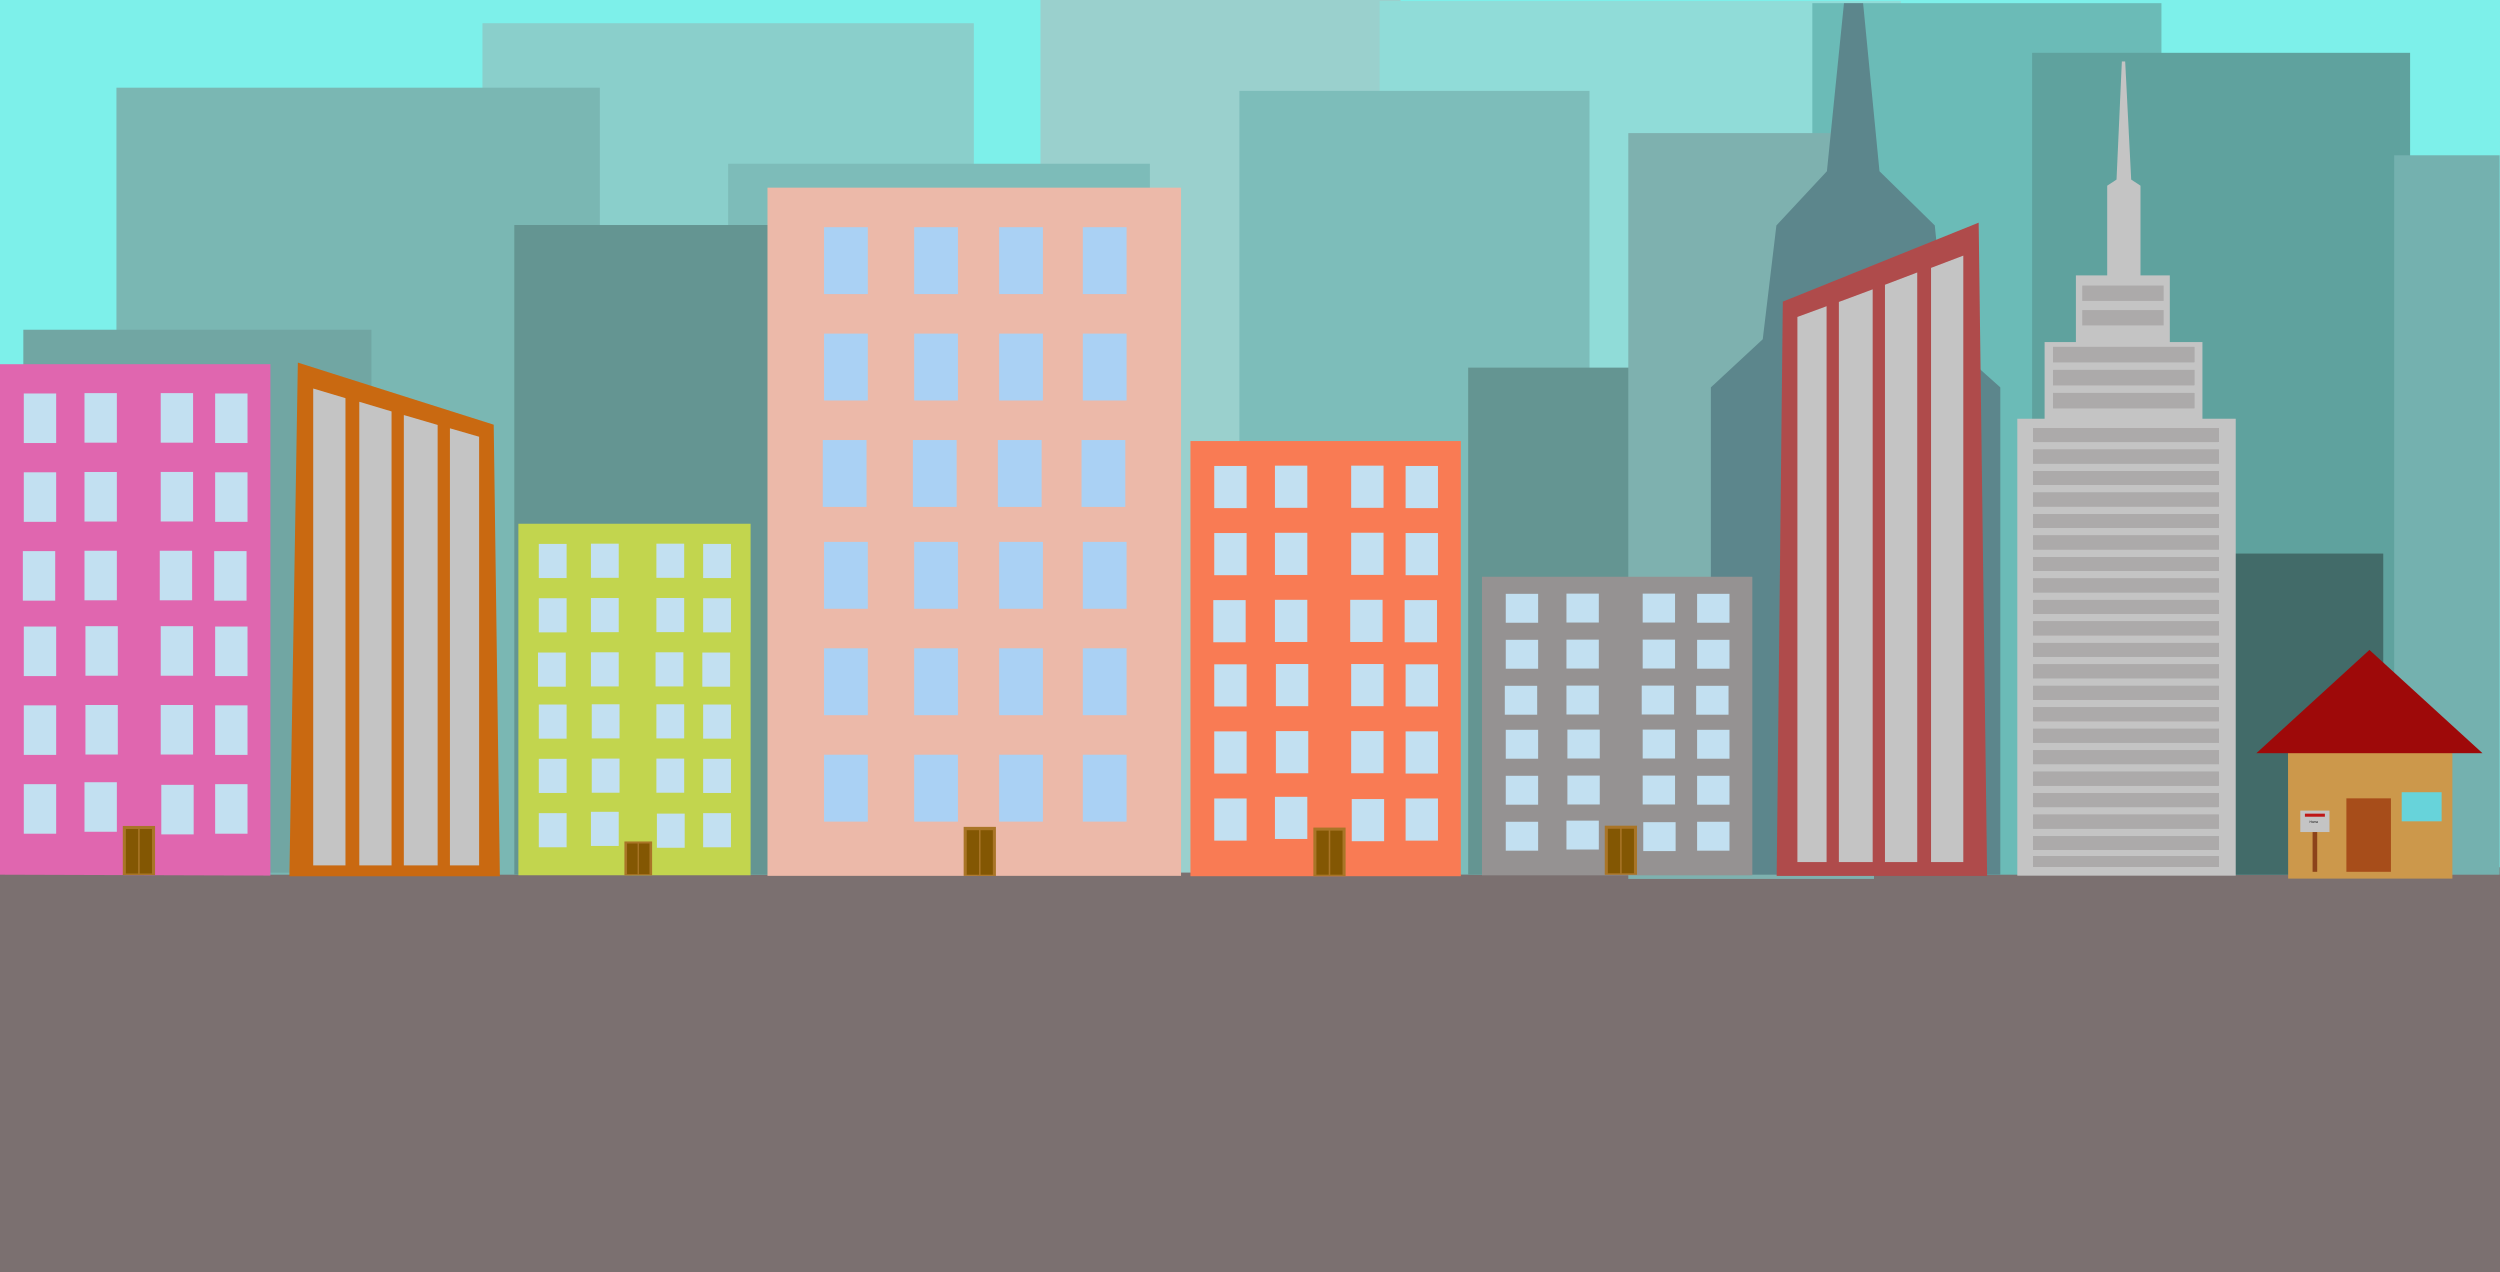 <svg width="2358" height="1200" viewBox="0 0 2358 1200" fill="none" xmlns="http://www.w3.org/2000/svg">
<path d="M0 0H2358V1200H0V0Z" fill="#7DF0EA"/>
<path d="M0 818H2358V1200H0V818Z" fill="#7B7070"/>
<rect x="455.066" y="21.921" width="463.448" height="801.101" fill="#8ACFCB"/>
<rect x="981.372" width="339.612" height="823.022" fill="#9AD0CD"/>
<rect x="686.791" y="154.441" width="397.778" height="670.573" fill="#7DBCB9"/>
<rect x="109.826" y="82.701" width="455.943" height="742.314" fill="#7AB7B3"/>
<rect x="535.748" y="430.442" width="250.487" height="393.576" fill="#426B69"/>
<rect x="1301.28" y="0.996" width="491.593" height="820.032" fill="#90DCD8"/>
<rect x="1709.38" y="2.989" width="329.292" height="822.025" fill="#6BBBB7"/>
<rect x="485.087" y="212.232" width="368.695" height="612.782" fill="#649592"/>
<path d="M1169 85.69H1499.23V825.014L1169 824.836V85.69Z" fill="#7DBDBA"/>
<rect x="1384.78" y="346.745" width="267.374" height="478.269" fill="#649592"/>
<rect x="1953.3" y="189.315" width="264.56" height="632.71" fill="#72C9C4"/>
<rect x="1535.82" y="125.546" width="231.724" height="703.454" fill="#7EB1AF"/>
<path d="M1613.69 365.372L1662.62 319.984L1675.5 212.638L1723.15 161.487L1739.24 2.989H1757.27L1772.72 161.487L1824.88 212.638L1835.82 319.984L1886.69 365.372V825.014H1613.69V365.372Z" fill="#5C868C"/>
<rect x="1916.71" y="49.82" width="356.499" height="775.195" fill="#5FA29E"/>
<rect x="2030.23" y="522.111" width="217.652" height="302.904" fill="#426B69"/>
<rect x="2258.2" y="146.47" width="99.444" height="678.544" fill="#74B1AF"/>
<rect x="22" y="311" width="328.354" height="512.147" fill="#71A6A3"/>
<path d="M723.891 177H1113.96V826.104H723.891V177Z" fill="#ECB9A9"/>
<rect x="777.251" y="214.282" width="41.284" height="63.093" fill="#AAD1F4"/>
<rect x="1021.31" y="214.282" width="41.284" height="63.093" fill="#AAD1F4"/>
<rect x="942.391" y="214.282" width="41.284" height="63.093" fill="#AAD1F4"/>
<rect x="862.249" y="214.282" width="41.284" height="63.093" fill="#AAD1F4"/>
<rect x="777.251" y="314.656" width="41.284" height="63.093" fill="#AAD1F4"/>
<rect x="1021.31" y="314.656" width="41.284" height="63.093" fill="#AAD1F4"/>
<rect x="942.391" y="314.656" width="41.284" height="63.093" fill="#AAD1F4"/>
<rect x="862.249" y="314.656" width="41.284" height="63.093" fill="#AAD1F4"/>
<rect x="776.037" y="415.031" width="41.284" height="63.093" fill="#AAD1F4"/>
<rect x="1020.1" y="415.031" width="41.284" height="63.093" fill="#AAD1F4"/>
<rect x="941.174" y="415.031" width="41.284" height="63.093" fill="#AAD1F4"/>
<rect x="861.033" y="415.031" width="41.284" height="63.093" fill="#AAD1F4"/>
<rect x="777.251" y="511.104" width="41.284" height="63.093" fill="#AAD1F4"/>
<rect x="1021.31" y="511.104" width="41.284" height="63.093" fill="#AAD1F4"/>
<rect x="942.391" y="511.104" width="41.284" height="63.093" fill="#AAD1F4"/>
<rect x="862.249" y="511.104" width="41.284" height="63.093" fill="#AAD1F4"/>
<rect x="777.251" y="611.478" width="41.284" height="63.093" fill="#AAD1F4"/>
<rect x="1021.31" y="611.478" width="41.284" height="63.093" fill="#AAD1F4"/>
<rect x="942.391" y="611.478" width="41.284" height="63.093" fill="#AAD1F4"/>
<rect x="862.249" y="611.478" width="41.284" height="63.093" fill="#AAD1F4"/>
<rect x="777.251" y="711.852" width="41.284" height="63.093" fill="#AAD1F4"/>
<rect x="1021.31" y="711.852" width="41.284" height="63.093" fill="#AAD1F4"/>
<rect x="942.391" y="711.853" width="41.284" height="63.093" fill="#AAD1F4"/>
<rect x="862.249" y="711.852" width="41.284" height="63.093" fill="#AAD1F4"/>
<path d="M908.921 779.919H939.349V826.213L908.921 826.104V779.919Z" fill="#A97527"/>
<rect x="911.816" y="783.061" width="11.591" height="41.954" fill="#835703"/>
<rect x="924.86" y="783.061" width="11.591" height="41.954" fill="#835703"/>
<path d="M1397.79 544H1652.8V825.611H1397.79V544Z" fill="#959292"/>
<rect x="1420.23" y="560.109" width="30.53" height="27.261" fill="#C2E0F1"/>
<rect x="1600.72" y="560.109" width="30.53" height="27.261" fill="#C2E0F1"/>
<rect x="1549.37" y="559.914" width="30.53" height="27.261" fill="#C2E0F1"/>
<rect x="1477.48" y="559.914" width="30.53" height="27.261" fill="#C2E0F1"/>
<rect x="1420.23" y="603.477" width="30.53" height="27.261" fill="#C2E0F1"/>
<rect x="1600.72" y="603.477" width="30.53" height="27.261" fill="#C2E0F1"/>
<rect x="1549.37" y="603.283" width="30.53" height="27.261" fill="#C2E0F1"/>
<rect x="1477.48" y="603.314" width="30.53" height="27.261" fill="#C2E0F1"/>
<rect x="1419.33" y="646.846" width="30.53" height="27.261" fill="#C2E0F1"/>
<rect x="1599.82" y="646.846" width="30.53" height="27.261" fill="#C2E0F1"/>
<rect x="1548.47" y="646.652" width="30.53" height="27.261" fill="#C2E0F1"/>
<rect x="1477.48" y="646.652" width="30.53" height="27.261" fill="#C2E0F1"/>
<rect x="1420.23" y="688.357" width="30.53" height="27.261" fill="#C2E0F1"/>
<rect x="1600.72" y="688.357" width="30.53" height="27.261" fill="#C2E0F1"/>
<rect x="1549.37" y="688.162" width="30.53" height="27.261" fill="#C2E0F1"/>
<rect x="1478.37" y="688.162" width="30.53" height="27.261" fill="#C2E0F1"/>
<rect x="1420.23" y="731.726" width="30.53" height="27.261" fill="#C2E0F1"/>
<rect x="1600.72" y="731.726" width="30.53" height="27.261" fill="#C2E0F1"/>
<rect x="1549.37" y="731.531" width="30.53" height="27.261" fill="#C2E0F1"/>
<rect x="1478.37" y="731.531" width="30.53" height="27.261" fill="#C2E0F1"/>
<rect x="1420.23" y="775.095" width="30.53" height="27.261" fill="#C2E0F1"/>
<rect x="1600.72" y="775.095" width="30.53" height="27.261" fill="#C2E0F1"/>
<rect x="1549.92" y="775.471" width="30.53" height="27.261" fill="#C2E0F1"/>
<rect x="1477.48" y="774.025" width="30.53" height="27.261" fill="#C2E0F1"/>
<rect x="1513.61" y="778.797" width="30.428" height="46.294" fill="#A97527"/>
<rect x="1516.51" y="781.69" width="11.591" height="41.954" fill="#835703"/>
<rect x="1529.55" y="781.69" width="11.591" height="41.954" fill="#835703"/>
<path d="M0 343.523H255.042V825.857L0 825V343.523Z" fill="#E066AF"/>
<rect x="22.444" y="371.134" width="30.53" height="46.725" fill="#C2E0F1"/>
<rect x="202.927" y="371.134" width="30.53" height="46.725" fill="#C2E0F1"/>
<rect x="151.583" y="370.8" width="30.53" height="46.725" fill="#C2E0F1"/>
<rect x="79.687" y="370.8" width="30.53" height="46.725" fill="#C2E0F1"/>
<rect x="22.444" y="445.469" width="30.53" height="46.725" fill="#C2E0F1"/>
<rect x="202.927" y="445.469" width="30.53" height="46.725" fill="#C2E0F1"/>
<rect x="151.583" y="445.135" width="30.53" height="46.725" fill="#C2E0F1"/>
<rect x="79.687" y="445.19" width="30.53" height="46.725" fill="#C2E0F1"/>
<rect x="21.546" y="519.805" width="30.53" height="46.725" fill="#C2E0F1"/>
<rect x="202.029" y="519.805" width="30.53" height="46.725" fill="#C2E0F1"/>
<rect x="150.685" y="519.471" width="30.53" height="46.725" fill="#C2E0F1"/>
<rect x="79.687" y="519.471" width="30.53" height="46.725" fill="#C2E0F1"/>
<rect x="22.444" y="590.955" width="30.53" height="46.725" fill="#C2E0F1"/>
<rect x="202.927" y="590.955" width="30.53" height="46.725" fill="#C2E0F1"/>
<rect x="151.583" y="590.621" width="30.53" height="46.725" fill="#C2E0F1"/>
<rect x="80.585" y="590.621" width="30.53" height="46.725" fill="#C2E0F1"/>
<rect x="22.444" y="665.291" width="30.53" height="46.725" fill="#C2E0F1"/>
<rect x="202.927" y="665.291" width="30.53" height="46.725" fill="#C2E0F1"/>
<rect x="151.583" y="664.957" width="30.53" height="46.725" fill="#C2E0F1"/>
<rect x="80.585" y="664.957" width="30.53" height="46.725" fill="#C2E0F1"/>
<rect x="22.444" y="739.626" width="30.53" height="46.725" fill="#C2E0F1"/>
<rect x="202.927" y="739.626" width="30.53" height="46.725" fill="#C2E0F1"/>
<rect x="152.134" y="740.272" width="30.53" height="46.725" fill="#C2E0F1"/>
<rect x="79.687" y="737.793" width="30.53" height="46.725" fill="#C2E0F1"/>
<rect x="115.82" y="779.043" width="30.428" height="46.294" fill="#A97527"/>
<rect x="118.718" y="781.936" width="11.591" height="41.954" fill="#835703"/>
<rect x="131.758" y="781.936" width="11.591" height="41.954" fill="#835703"/>
<path d="M488.926 494H707.963V825.542H488.926V494Z" fill="#C2D54E"/>
<rect x="508.202" y="513.027" width="26.22" height="32.199" fill="#C2E0F1"/>
<rect x="663.205" y="513.027" width="26.22" height="32.199" fill="#C2E0F1"/>
<rect x="619.109" y="512.796" width="26.22" height="32.199" fill="#C2E0F1"/>
<rect x="557.364" y="512.796" width="26.22" height="32.199" fill="#C2E0F1"/>
<rect x="508.202" y="564.252" width="26.22" height="32.199" fill="#C2E0F1"/>
<rect x="663.205" y="564.252" width="26.22" height="32.199" fill="#C2E0F1"/>
<rect x="619.109" y="564.022" width="26.22" height="32.199" fill="#C2E0F1"/>
<rect x="557.364" y="564.059" width="26.22" height="32.199" fill="#C2E0F1"/>
<rect x="507.431" y="615.477" width="26.22" height="32.199" fill="#C2E0F1"/>
<rect x="662.434" y="615.477" width="26.22" height="32.199" fill="#C2E0F1"/>
<rect x="618.338" y="615.247" width="26.22" height="32.199" fill="#C2E0F1"/>
<rect x="557.364" y="615.247" width="26.22" height="32.199" fill="#C2E0F1"/>
<rect x="508.202" y="664.507" width="26.22" height="32.199" fill="#C2E0F1"/>
<rect x="663.205" y="664.507" width="26.22" height="32.199" fill="#C2E0F1"/>
<rect x="619.109" y="664.276" width="26.22" height="32.199" fill="#C2E0F1"/>
<rect x="558.135" y="664.276" width="26.22" height="32.199" fill="#C2E0F1"/>
<rect x="508.202" y="715.732" width="26.22" height="32.199" fill="#C2E0F1"/>
<rect x="663.205" y="715.732" width="26.22" height="32.199" fill="#C2E0F1"/>
<rect x="619.109" y="715.502" width="26.22" height="32.199" fill="#C2E0F1"/>
<rect x="558.135" y="715.502" width="26.22" height="32.199" fill="#C2E0F1"/>
<rect x="508.202" y="766.957" width="26.22" height="32.199" fill="#C2E0F1"/>
<rect x="663.205" y="766.957" width="26.22" height="32.199" fill="#C2E0F1"/>
<rect x="619.583" y="767.402" width="26.22" height="32.199" fill="#C2E0F1"/>
<rect x="557.364" y="765.693" width="26.22" height="32.199" fill="#C2E0F1"/>
<path d="M588.943 793.641H615.075V825.542L588.943 825.597V793.641Z" fill="#A97527"/>
<rect x="591.431" y="795.58" width="9.955" height="28.911" fill="#835703"/>
<rect x="602.631" y="795.58" width="9.955" height="28.911" fill="#835703"/>
<path d="M1122.83 416H1377.87V826.433H1122.83V416Z" fill="#F97B54"/>
<rect x="1145.28" y="439.498" width="30.53" height="39.767" fill="#C2E0F1"/>
<rect x="1325.76" y="439.498" width="30.53" height="39.767" fill="#C2E0F1"/>
<rect x="1274.42" y="439.214" width="30.53" height="39.767" fill="#C2E0F1"/>
<rect x="1202.52" y="439.214" width="30.53" height="39.767" fill="#C2E0F1"/>
<rect x="1145.28" y="502.763" width="30.53" height="39.767" fill="#C2E0F1"/>
<rect x="1325.76" y="502.763" width="30.53" height="39.767" fill="#C2E0F1"/>
<rect x="1274.42" y="502.479" width="30.53" height="39.767" fill="#C2E0F1"/>
<rect x="1202.52" y="502.526" width="30.53" height="39.767" fill="#C2E0F1"/>
<rect x="1144.38" y="566.028" width="30.53" height="39.767" fill="#C2E0F1"/>
<rect x="1324.86" y="566.028" width="30.53" height="39.767" fill="#C2E0F1"/>
<rect x="1273.52" y="565.744" width="30.53" height="39.767" fill="#C2E0F1"/>
<rect x="1202.52" y="565.744" width="30.53" height="39.767" fill="#C2E0F1"/>
<rect x="1145.28" y="626.582" width="30.53" height="39.767" fill="#C2E0F1"/>
<rect x="1325.76" y="626.582" width="30.53" height="39.767" fill="#C2E0F1"/>
<rect x="1274.42" y="626.298" width="30.53" height="39.767" fill="#C2E0F1"/>
<rect x="1203.42" y="626.298" width="30.53" height="39.767" fill="#C2E0F1"/>
<rect x="1145.28" y="689.847" width="30.53" height="39.767" fill="#C2E0F1"/>
<rect x="1325.76" y="689.847" width="30.53" height="39.767" fill="#C2E0F1"/>
<rect x="1274.42" y="689.563" width="30.53" height="39.767" fill="#C2E0F1"/>
<rect x="1203.42" y="689.563" width="30.53" height="39.767" fill="#C2E0F1"/>
<rect x="1145.28" y="753.112" width="30.53" height="39.767" fill="#C2E0F1"/>
<rect x="1325.76" y="753.112" width="30.53" height="39.767" fill="#C2E0F1"/>
<rect x="1274.97" y="753.662" width="30.53" height="39.767" fill="#C2E0F1"/>
<rect x="1202.52" y="751.551" width="30.53" height="39.767" fill="#C2E0F1"/>
<rect x="1238.75" y="780.567" width="30.428" height="45.866" fill="#A97527"/>
<rect x="1241.64" y="783.434" width="11.591" height="41.566" fill="#835703"/>
<rect x="1254.69" y="783.434" width="11.591" height="41.566" fill="#835703"/>
<path d="M1681.54 284.488L1866.28 210L1874.25 826.15H1675.75L1681.54 284.488Z" fill="#AF4B4B"/>
<path d="M1821.36 252.668L1851.79 241.097V813.132H1821.36V252.668Z" fill="#C4C4C4"/>
<path d="M1777.9 268.578L1808.32 257.007V813.132H1777.9V268.578Z" fill="#C4C4C4"/>
<path d="M1734.43 284.789L1766.31 272.917V813.132H1734.43V284.789Z" fill="#C4C4C4"/>
<path d="M1695.31 298.951L1722.84 288.827V813.132H1695.31V298.951Z" fill="#C4C4C4"/>
<path d="M465.667 400.569L280.928 342L272.959 826.474H471.463L465.667 400.569Z" fill="#C96911"/>
<path d="M325.845 375.549L295.418 366.451V816.239H325.845V375.549Z" fill="#C4C4C4"/>
<path d="M369.312 388.059L338.885 378.961V816.239H369.312V388.059Z" fill="#C4C4C4"/>
<path d="M412.78 400.806L380.903 391.471V816.239H412.78V400.806Z" fill="#C4C4C4"/>
<path d="M451.902 411.942L424.372 403.981V816.239H451.902V411.942Z" fill="#C4C4C4"/>
<path d="M1902.71 394.968H1928.47V322.657H1957.99V259.747H1987.51V175.143L1996.31 169.359L2001.33 58H2004.47L2010.13 169.359L2018.92 175.143V259.747H2046.56V322.657H2077.34V394.968H2108.75V825.94H1902.71V394.968Z" fill="#C4C4C4"/>
<rect x="1917.6" y="807.509" width="175.321" height="10.127" fill="#ACAAAA"/>
<rect x="1917.6" y="807.509" width="175.321" height="10.127" fill="#ACAAAA"/>
<rect x="1917.6" y="807.509" width="175.321" height="10.127" fill="#ACAAAA"/>
<rect x="1917.6" y="788.702" width="175.321" height="13.02" fill="#ACAAAA"/>
<rect x="1917.6" y="788.702" width="175.321" height="13.02" fill="#ACAAAA"/>
<rect x="1917.6" y="788.702" width="175.321" height="13.02" fill="#ACAAAA"/>
<rect x="1917.6" y="768.448" width="175.321" height="13.02" fill="#ACAAAA"/>
<rect x="1917.6" y="768.448" width="175.321" height="13.02" fill="#ACAAAA"/>
<rect x="1917.6" y="768.448" width="175.321" height="13.02" fill="#ACAAAA"/>
<rect x="1917.6" y="748.194" width="175.321" height="13.02" fill="#ACAAAA"/>
<rect x="1917.6" y="748.194" width="175.321" height="13.02" fill="#ACAAAA"/>
<rect x="1917.6" y="748.194" width="175.321" height="13.02" fill="#ACAAAA"/>
<rect x="1917.6" y="707.687" width="175.321" height="13.02" fill="#ACAAAA"/>
<rect x="1917.6" y="707.687" width="175.321" height="13.02" fill="#ACAAAA"/>
<rect x="1917.6" y="707.687" width="175.321" height="13.02" fill="#ACAAAA"/>
<rect x="1917.6" y="727.94" width="175.321" height="13.02" fill="#ACAAAA"/>
<rect x="1917.6" y="727.94" width="175.321" height="13.02" fill="#ACAAAA"/>
<rect x="1917.6" y="727.94" width="175.321" height="13.02" fill="#ACAAAA"/>
<rect x="1917.6" y="687.433" width="175.321" height="13.02" fill="#ACAAAA"/>
<rect x="1917.6" y="687.433" width="175.321" height="13.02" fill="#ACAAAA"/>
<rect x="1917.6" y="687.433" width="175.321" height="13.02" fill="#ACAAAA"/>
<rect x="1917.6" y="667.179" width="175.321" height="13.02" fill="#ACAAAA"/>
<rect x="1917.6" y="667.179" width="175.321" height="13.02" fill="#ACAAAA"/>
<rect x="1917.6" y="667.179" width="175.321" height="13.02" fill="#ACAAAA"/>
<rect x="1917.6" y="646.926" width="175.321" height="13.02" fill="#ACAAAA"/>
<rect x="1917.6" y="646.926" width="175.321" height="13.02" fill="#ACAAAA"/>
<rect x="1917.6" y="646.926" width="175.321" height="13.02" fill="#ACAAAA"/>
<rect x="1917.6" y="606.418" width="175.321" height="13.02" fill="#ACAAAA"/>
<rect x="1917.6" y="606.418" width="175.321" height="13.02" fill="#ACAAAA"/>
<rect x="1917.6" y="606.418" width="175.321" height="13.02" fill="#ACAAAA"/>
<rect x="1917.6" y="626.672" width="175.321" height="13.02" fill="#ACAAAA"/>
<rect x="1917.6" y="626.672" width="175.321" height="13.02" fill="#ACAAAA"/>
<rect x="1917.6" y="626.672" width="175.321" height="13.02" fill="#ACAAAA"/>
<rect x="1917.6" y="586.164" width="175.321" height="13.02" fill="#ACAAAA"/>
<rect x="1917.6" y="586.164" width="175.321" height="13.02" fill="#ACAAAA"/>
<rect x="1917.6" y="586.164" width="175.321" height="13.02" fill="#ACAAAA"/>
<rect x="1917.6" y="565.911" width="175.321" height="13.02" fill="#ACAAAA"/>
<rect x="1917.6" y="565.911" width="175.321" height="13.02" fill="#ACAAAA"/>
<rect x="1917.6" y="565.911" width="175.321" height="13.02" fill="#ACAAAA"/>
<rect x="1917.6" y="545.657" width="175.321" height="13.02" fill="#ACAAAA"/>
<rect x="1917.6" y="545.657" width="175.321" height="13.02" fill="#ACAAAA"/>
<rect x="1917.6" y="545.657" width="175.321" height="13.02" fill="#ACAAAA"/>
<rect x="1917.6" y="505.15" width="175.321" height="13.02" fill="#ACAAAA"/>
<rect x="1917.6" y="505.15" width="175.321" height="13.02" fill="#ACAAAA"/>
<rect x="1917.6" y="505.15" width="175.321" height="13.02" fill="#ACAAAA"/>
<rect x="1917.6" y="525.403" width="175.321" height="13.02" fill="#ACAAAA"/>
<rect x="1917.6" y="525.403" width="175.321" height="13.02" fill="#ACAAAA"/>
<rect x="1917.6" y="525.403" width="175.321" height="13.02" fill="#ACAAAA"/>
<rect x="1917.6" y="484.896" width="175.321" height="13.02" fill="#ACAAAA"/>
<rect x="1917.6" y="484.896" width="175.321" height="13.02" fill="#ACAAAA"/>
<rect x="1917.6" y="484.896" width="175.321" height="13.02" fill="#ACAAAA"/>
<rect x="1917.6" y="464.642" width="175.321" height="13.02" fill="#ACAAAA"/>
<rect x="1917.6" y="464.642" width="175.321" height="13.02" fill="#ACAAAA"/>
<rect x="1917.6" y="464.642" width="175.321" height="13.02" fill="#ACAAAA"/>
<rect x="1917.6" y="444.388" width="175.321" height="13.02" fill="#ACAAAA"/>
<rect x="1917.6" y="444.388" width="175.321" height="13.02" fill="#ACAAAA"/>
<rect x="1917.6" y="444.388" width="175.321" height="13.02" fill="#ACAAAA"/>
<rect x="1917.6" y="403.881" width="175.321" height="13.02" fill="#ACAAAA"/>
<rect x="1917.6" y="403.881" width="175.321" height="13.02" fill="#ACAAAA"/>
<rect x="1917.6" y="403.881" width="175.321" height="13.02" fill="#ACAAAA"/>
<rect x="1917.6" y="424.135" width="175.321" height="13.02" fill="#ACAAAA"/>
<rect x="1917.6" y="424.135" width="175.321" height="13.02" fill="#ACAAAA"/>
<rect x="1917.6" y="424.135" width="175.321" height="13.02" fill="#ACAAAA"/>
<rect x="1936.44" y="370.607" width="133.302" height="14.467" fill="#ACAAAA"/>
<rect x="1936.44" y="370.607" width="133.302" height="14.467" fill="#ACAAAA"/>
<rect x="1936.44" y="327.206" width="133.302" height="14.467" fill="#ACAAAA"/>
<rect x="1936.44" y="327.206" width="133.302" height="14.467" fill="#ACAAAA"/>
<rect x="1936.44" y="348.906" width="133.302" height="14.467" fill="#ACAAAA"/>
<rect x="1936.44" y="348.906" width="133.302" height="14.467" fill="#ACAAAA"/>
<rect x="1963.97" y="269.338" width="76.793" height="14.467" fill="#ACAAAA"/>
<rect x="1963.97" y="292.485" width="76.793" height="14.467" fill="#ACAAAA"/>
<path d="M2158.05 706.818H2313.08V828.702H2158.19L2158.05 706.818Z" fill="#CC984B"/>
<path d="M2234.84 613L2341.5 710.426H2128.18L2234.84 613Z" fill="#9E0909"/>
<rect x="2265.27" y="747.232" width="37.672" height="27.424" fill="#67D3DA"/>
<rect x="2181.23" y="784.759" width="4.347" height="37.527" fill="#8C431A"/>
<rect x="2169.64" y="764.552" width="27.53" height="20.207" fill="#C4C4C4"/>
<rect x="2173.99" y="767.439" width="18.836" height="2.887" fill="#BF1616"/>
<path d="M2179.97 774.996V775.226H2178.82V774.996H2179.97ZM2178.86 774.079V776.212H2178.58V774.079H2178.86ZM2180.22 774.079V776.212H2179.94V774.079H2180.22ZM2180.61 775.437V775.404C2180.61 775.289 2180.63 775.183 2180.66 775.086C2180.69 774.987 2180.74 774.902 2180.8 774.829C2180.86 774.756 2180.94 774.7 2181.03 774.66C2181.12 774.619 2181.22 774.598 2181.33 774.598C2181.44 774.598 2181.54 774.619 2181.63 774.66C2181.72 774.7 2181.79 774.756 2181.86 774.829C2181.92 774.902 2181.97 774.987 2182 775.086C2182.04 775.183 2182.05 775.289 2182.05 775.404V775.437C2182.05 775.552 2182.04 775.658 2182 775.755C2181.97 775.853 2181.92 775.938 2181.86 776.012C2181.79 776.084 2181.72 776.141 2181.63 776.182C2181.54 776.222 2181.44 776.242 2181.33 776.242C2181.22 776.242 2181.12 776.222 2181.03 776.182C2180.94 776.141 2180.87 776.084 2180.8 776.012C2180.74 775.938 2180.69 775.853 2180.66 775.755C2180.63 775.658 2180.61 775.552 2180.61 775.437ZM2180.88 775.404V775.437C2180.88 775.516 2180.89 775.591 2180.91 775.661C2180.93 775.731 2180.95 775.792 2180.99 775.846C2181.03 775.9 2181.08 775.942 2181.13 775.974C2181.19 776.004 2181.26 776.019 2181.33 776.019C2181.41 776.019 2181.47 776.004 2181.53 775.974C2181.58 775.942 2181.63 775.9 2181.67 775.846C2181.7 775.792 2181.73 775.731 2181.75 775.661C2181.77 775.591 2181.78 775.516 2181.78 775.437V775.404C2181.78 775.326 2181.77 775.252 2181.75 775.182C2181.73 775.112 2181.7 775.05 2181.67 774.996C2181.63 774.942 2181.58 774.899 2181.52 774.868C2181.47 774.836 2181.4 774.821 2181.33 774.821C2181.25 774.821 2181.19 774.836 2181.13 774.868C2181.08 774.899 2181.03 774.942 2180.99 774.996C2180.95 775.05 2180.93 775.112 2180.91 775.182C2180.89 775.252 2180.88 775.326 2180.88 775.404ZM2182.66 774.942V776.212H2182.39V774.627H2182.65L2182.66 774.942ZM2182.61 775.36L2182.48 775.355C2182.48 775.247 2182.49 775.147 2182.52 775.055C2182.55 774.962 2182.59 774.882 2182.64 774.813C2182.7 774.745 2182.76 774.692 2182.84 774.655C2182.92 774.617 2183.02 774.598 2183.12 774.598C2183.2 774.598 2183.27 774.609 2183.33 774.63C2183.39 774.651 2183.44 774.683 2183.49 774.728C2183.54 774.773 2183.57 774.831 2183.6 774.901C2183.62 774.972 2183.64 775.057 2183.64 775.156V776.212H2183.36V775.169C2183.36 775.086 2183.35 775.02 2183.32 774.97C2183.29 774.92 2183.26 774.884 2183.2 774.862C2183.15 774.838 2183.09 774.827 2183.03 774.827C2182.95 774.827 2182.88 774.841 2182.83 774.869C2182.77 774.897 2182.73 774.936 2182.7 774.986C2182.66 775.036 2182.64 775.093 2182.63 775.158C2182.61 775.221 2182.61 775.288 2182.61 775.36ZM2183.63 775.21L2183.45 775.266C2183.45 775.179 2183.47 775.096 2183.49 775.016C2183.52 774.935 2183.56 774.864 2183.61 774.802C2183.67 774.739 2183.73 774.69 2183.81 774.654C2183.89 774.617 2183.98 774.598 2184.08 774.598C2184.17 774.598 2184.24 774.609 2184.31 774.632C2184.37 774.654 2184.43 774.689 2184.47 774.736C2184.52 774.782 2184.55 774.841 2184.58 774.913C2184.6 774.985 2184.61 775.071 2184.61 775.171V776.212H2184.34V775.168C2184.34 775.079 2184.33 775.01 2184.3 774.961C2184.27 774.911 2184.23 774.877 2184.18 774.857C2184.13 774.837 2184.07 774.827 2184 774.827C2183.94 774.827 2183.89 774.837 2183.84 774.857C2183.8 774.878 2183.76 774.906 2183.73 774.942C2183.7 774.977 2183.67 775.018 2183.66 775.064C2183.64 775.11 2183.63 775.159 2183.63 775.21ZM2185.68 776.242C2185.57 776.242 2185.47 776.223 2185.38 776.186C2185.29 776.148 2185.21 776.095 2185.15 776.026C2185.09 775.958 2185.04 775.877 2185 775.783C2184.97 775.689 2184.95 775.587 2184.95 775.475V775.414C2184.95 775.285 2184.97 775.17 2185.01 775.07C2185.05 774.968 2185.1 774.882 2185.16 774.812C2185.23 774.742 2185.3 774.688 2185.39 774.652C2185.47 774.616 2185.56 774.598 2185.65 774.598C2185.76 774.598 2185.86 774.618 2185.94 774.657C2186.02 774.696 2186.09 774.75 2186.14 774.821C2186.19 774.89 2186.23 774.972 2186.26 775.067C2186.28 775.161 2186.3 775.263 2186.3 775.374V775.496H2185.11V775.275H2186.03V775.254C2186.02 775.184 2186.01 775.116 2185.98 775.049C2185.96 774.983 2185.92 774.928 2185.86 774.885C2185.81 774.842 2185.74 774.821 2185.65 774.821C2185.58 774.821 2185.53 774.834 2185.48 774.86C2185.42 774.886 2185.38 774.924 2185.34 774.974C2185.3 775.025 2185.28 775.087 2185.26 775.161C2185.23 775.234 2185.22 775.318 2185.22 775.414V775.475C2185.22 775.551 2185.23 775.621 2185.26 775.688C2185.28 775.753 2185.31 775.811 2185.35 775.861C2185.39 775.911 2185.44 775.95 2185.5 775.978C2185.55 776.006 2185.62 776.02 2185.69 776.02C2185.79 776.02 2185.87 776.001 2185.94 775.962C2186 775.923 2186.06 775.87 2186.11 775.805L2186.28 775.935C2186.24 775.987 2186.2 776.036 2186.15 776.083C2186.09 776.13 2186.03 776.168 2185.95 776.198C2185.88 776.227 2185.78 776.242 2185.68 776.242Z" fill="black"/>
<rect x="2213.11" y="753.005" width="42.019" height="69.281" fill="#A74D1A"/>
</svg>
